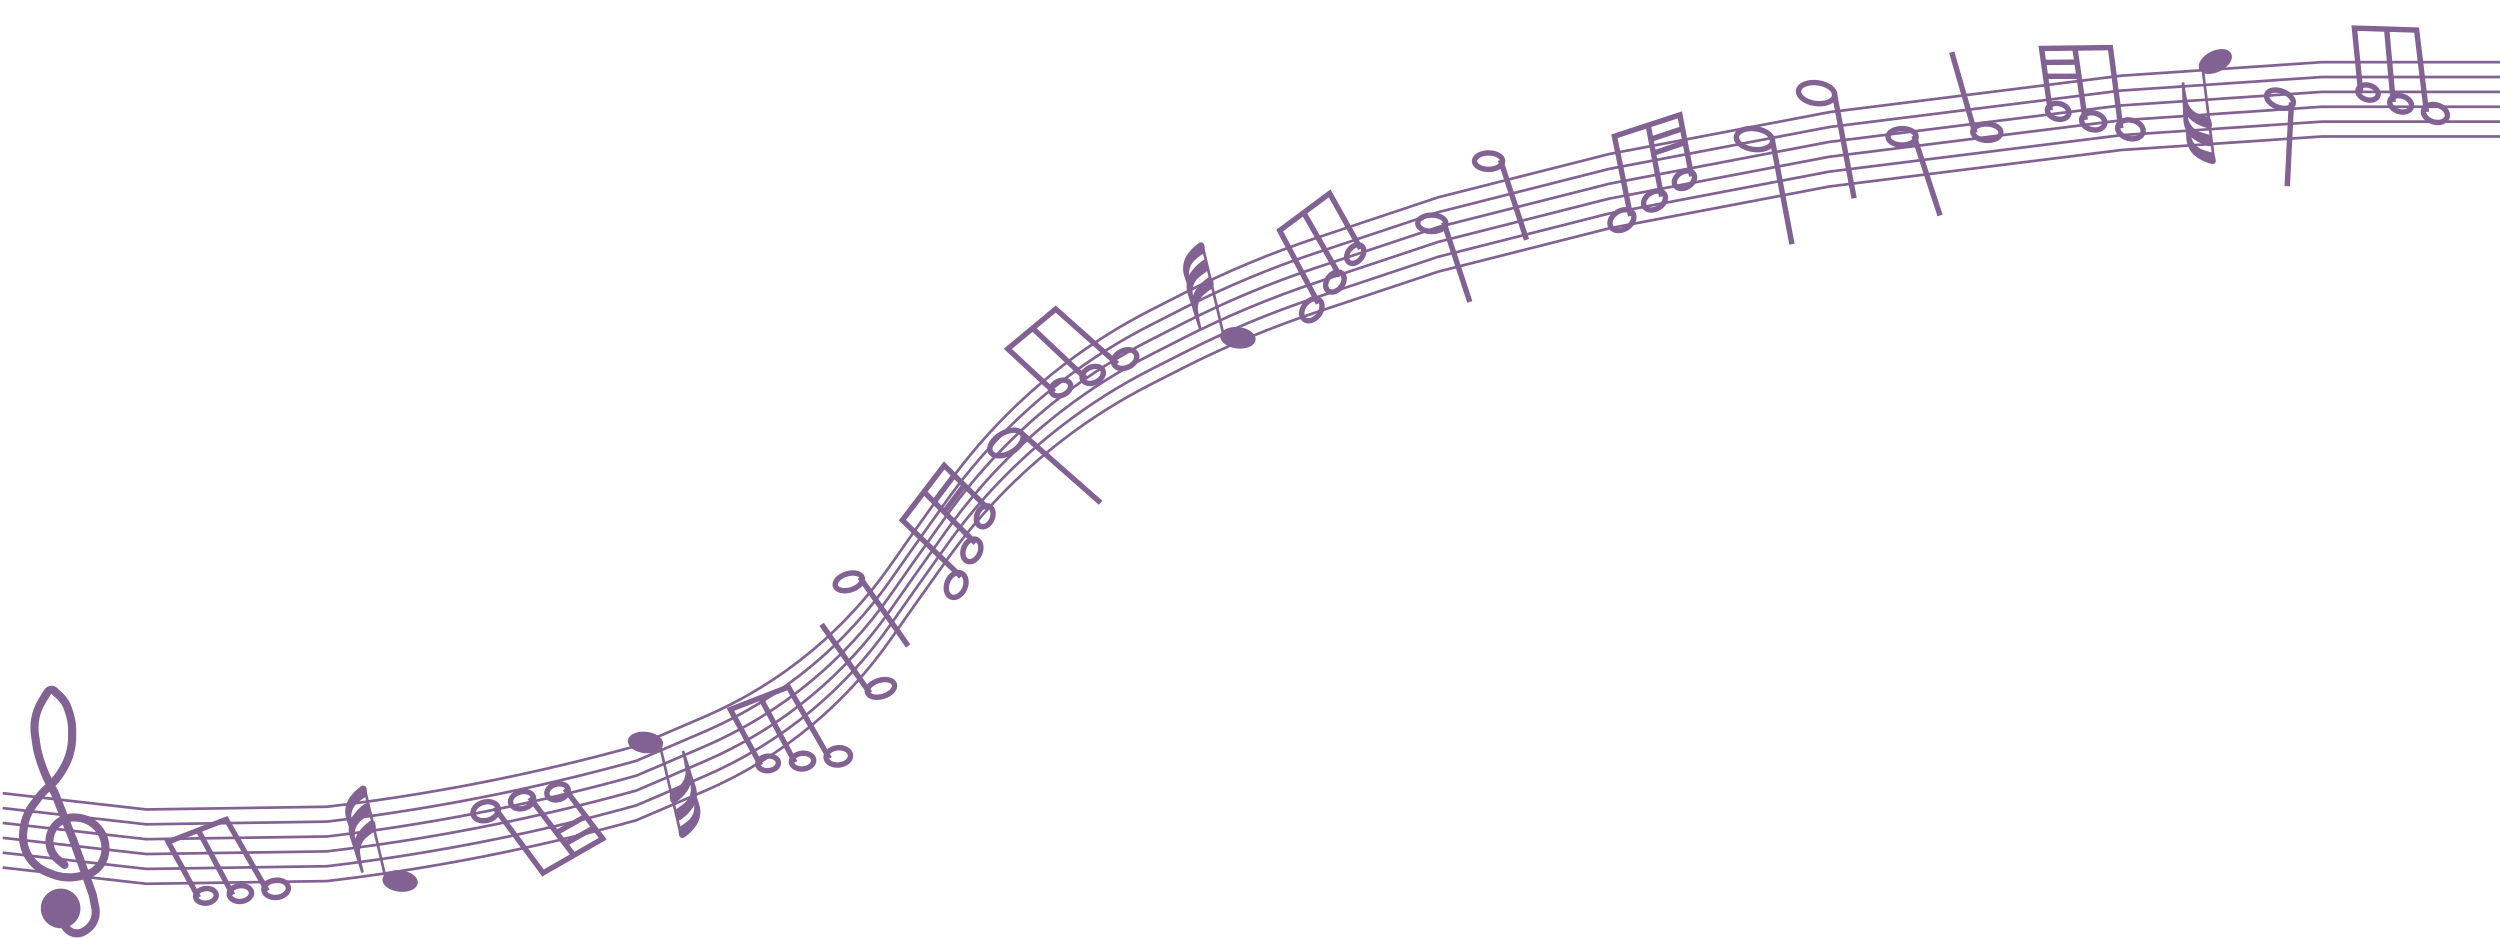 <svg width="925" height="347" viewBox="0 0 925 347" fill="none" xmlns="http://www.w3.org/2000/svg">
<path d="M1 293.5L54.114 299.5L120.964 298.5L122.01 298.375C160.33 293.798 198.247 286.318 235.434 276V276L260.319 265.344C274.788 259.147 288.28 250.881 300.371 240.805V240.805C311.367 231.642 321.103 221.066 329.327 209.352L337.999 197L350.054 180.046C362.097 163.109 376.592 148.058 393.063 135.386V135.386C403.34 127.479 414.33 120.543 425.889 114.667L438.014 108.503C453.734 100.512 470.026 93.701 486.756 88.125L532.14 73L595.327 57L676.83 41.5L784.889 28L859.065 23H925" stroke="#826293"/>
<path d="M1 299L54.114 305L120.964 304L122.01 303.875C160.33 299.298 198.247 291.818 235.434 281.5V281.5L260.319 270.844C274.788 264.647 288.28 256.381 300.371 246.305V246.305C311.367 237.142 321.103 226.566 329.327 214.852L337.999 202.5L350.054 185.546C362.097 168.609 376.592 153.558 393.063 140.886V140.886C403.34 132.979 414.33 126.043 425.889 120.167L438.014 114.003C453.734 106.012 470.026 99.201 486.756 93.625L532.14 78.5L595.327 62.5L676.83 47L784.889 33.5L859.065 28.5H925" stroke="#826293"/>
<path d="M1 304.5L54.114 310.5L120.964 309.5L122.01 309.375C160.33 304.798 198.247 297.318 235.434 287V287L260.319 276.344C274.788 270.147 288.28 261.881 300.371 251.805V251.805C311.367 242.642 321.103 232.066 329.327 220.352L337.999 208L350.054 191.046C362.097 174.109 376.592 159.058 393.063 146.386V146.386C403.34 138.479 414.33 131.543 425.889 125.667L438.014 119.503C453.734 111.512 470.026 104.701 486.756 99.125L532.14 84L595.327 68L676.83 52.5L784.889 39L859.065 34H925" stroke="#826293"/>
<path d="M1 310L54.114 316L120.964 315L122.01 314.875C160.33 310.298 198.247 302.818 235.434 292.5V292.5L260.319 281.844C274.788 275.647 288.28 267.381 300.371 257.305V257.305C311.367 248.142 321.103 237.566 329.327 225.852L337.999 213.5L350.054 196.546C362.097 179.609 376.592 164.558 393.063 151.886V151.886C403.34 143.979 414.33 137.043 425.889 131.167L438.014 125.003C453.734 117.012 470.026 110.201 486.756 104.625L532.14 89.5L595.327 73.5L676.83 58L784.889 44.5L859.065 39.5H925" stroke="#826293"/>
<path d="M1 315.5L54.114 321.5L120.964 320.5L122.01 320.375C160.33 315.798 198.247 308.318 235.434 298V298L260.319 287.344C274.788 281.147 288.28 272.881 300.371 262.805V262.805C311.367 253.642 321.103 243.066 329.327 231.352L337.999 219L350.054 202.046C362.097 185.109 376.592 170.058 393.063 157.386V157.386C403.34 149.479 414.33 142.543 425.889 136.667L438.014 130.503C453.734 122.512 470.026 115.701 486.756 110.125L532.14 95L595.327 79L676.83 63.5L784.889 50L859.065 45H925" stroke="#826293"/>
<path d="M1 321L54.114 327L120.964 326L122.01 325.875C160.33 321.298 198.247 313.818 235.434 303.5V303.5L260.319 292.844C274.788 286.647 288.28 278.381 300.371 268.305V268.305C311.367 259.142 321.103 248.566 329.327 236.852L337.999 224.5L350.054 207.546C362.097 190.609 376.592 175.558 393.063 162.886V162.886C403.34 154.979 414.33 148.043 425.889 142.167L438.014 136.003C453.734 128.012 470.026 121.201 486.756 115.625L532.14 100.5L595.327 84.5L676.83 69L784.889 55.5L859.065 50.5H925" stroke="#826293"/>
<path d="M321.857 256.389L304 231M326.759 257.645C324 258.465 321.395 257.816 320.94 256.196C320.485 254.576 322.353 252.598 325.112 251.779C327.871 250.959 330.477 251.608 330.932 253.228C331.387 254.848 329.519 256.825 326.759 257.645Z" stroke="#826293" stroke-width="2"/>
<path d="M730.738 49.16L722.145 19.333M734.962 51.947C732.087 51.822 729.835 50.358 729.934 48.678C730.033 46.999 732.444 45.739 735.32 45.864C738.195 45.99 740.447 47.454 740.348 49.133C740.249 50.813 737.838 52.073 734.962 51.947Z" stroke="#826293" stroke-width="2"/>
<path d="M318.143 213.611L336 239M313.241 212.355C316 211.535 318.605 212.184 319.06 213.804C319.515 215.424 317.647 217.402 314.888 218.221C312.129 219.041 309.523 218.392 309.068 216.772C308.613 215.152 310.481 213.175 313.241 212.355Z" stroke="#826293" stroke-width="2"/>
<path d="M534.164 82.213L543.821 111.712M529.843 79.579C532.721 79.601 535.023 80.983 534.985 82.665C534.947 84.347 532.582 85.693 529.704 85.67C526.825 85.648 524.523 84.266 524.562 82.584C524.6 80.902 526.965 79.556 529.843 79.579Z" stroke="#826293" stroke-width="2"/>
<path d="M555.164 59.213L564.821 88.712M550.843 56.579C553.721 56.601 556.023 57.983 555.985 59.665C555.947 61.347 553.582 62.693 550.704 62.67C547.825 62.648 545.523 61.266 545.562 59.584C545.6 57.902 547.965 56.556 550.843 56.579Z" stroke="#826293" stroke-width="2"/>
<path d="M847.834 37.898L846.278 68.899M844.744 33.89C847.423 34.943 849.077 37.058 848.438 38.614C847.799 40.171 845.11 40.58 842.431 39.527C839.752 38.475 838.098 36.36 838.736 34.803C839.375 33.246 842.065 32.838 844.744 33.89Z" stroke="#826293" stroke-width="2"/>
<path d="M708.164 50.213L717.821 79.712M703.843 47.579C706.721 47.601 709.023 48.983 708.985 50.665C708.947 52.347 706.582 53.693 703.704 53.67C700.825 53.648 698.523 52.266 698.562 50.584C698.6 48.902 700.965 47.556 703.843 47.579Z" stroke="#826293" stroke-width="2"/>
<path d="M377.215 159.6L407.246 186.05M370.448 160.587C373.672 158.716 377.151 158.692 378.218 160.532C379.286 162.372 377.538 165.38 374.314 167.25C371.09 169.121 367.611 169.146 366.544 167.305C365.476 165.465 367.224 162.457 370.448 160.587Z" stroke="#826293" stroke-width="2"/>
<path d="M655.626 51.031L663.018 90.361M649.684 47.645C653.377 48.154 656.134 50.276 655.843 52.383C655.552 54.49 652.323 55.786 648.631 55.276C644.939 54.767 642.182 52.645 642.472 50.538C642.763 48.43 645.992 47.135 649.684 47.645Z" stroke="#826293" stroke-width="2"/>
<path d="M678.626 34.031L686.018 73.361M672.684 30.645C676.377 31.154 679.134 33.276 678.843 35.383C678.552 37.49 675.323 38.786 671.631 38.276C667.939 37.767 665.182 35.645 665.472 33.538C665.763 31.43 668.992 30.135 672.684 30.645Z" stroke="#826293" stroke-width="2"/>
<path d="M147.649 329.437C144.322 329.06 141.801 327.212 142.019 325.31C142.238 323.407 145.111 322.171 148.439 322.548C151.766 322.925 154.286 324.773 154.068 326.675C153.85 328.578 150.976 329.814 147.649 329.437Z" fill="#826293"/>
<path d="M131.902 315.892L134.151 322.845L133.408 319.8L132.806 316.082C132.596 314.779 132.753 313.443 133.261 312.224C133.723 311.114 134.46 310.139 135.402 309.393L137.181 307.983L137.79 307.611C138.355 307.266 138.658 306.616 138.558 305.961L138.356 304.636C138.275 304.101 137.674 303.824 137.215 304.11L135.889 305.17C135.196 305.724 134.563 306.349 134.001 307.037L133.445 307.716C132.633 308.709 132.051 309.87 131.74 311.115C131.346 312.692 131.403 314.347 131.902 315.892Z" fill="#826293"/>
<path d="M129.927 309.599L132.176 316.552L131.434 313.507L130.832 309.789C130.621 308.486 130.778 307.15 131.286 305.931C131.748 304.82 132.485 303.846 133.428 303.1L135.207 301.69L135.816 301.318C136.38 300.973 136.683 300.322 136.583 299.668L136.382 298.342C136.3 297.808 135.699 297.531 135.24 297.817L133.914 298.876C133.221 299.43 132.588 300.056 132.026 300.743L131.471 301.423C130.658 302.416 130.076 303.577 129.765 304.822C129.372 306.399 129.428 308.054 129.927 309.599Z" fill="#826293"/>
<path d="M128.647 303.019L130.895 309.972L130.153 306.927L129.551 303.209C129.34 301.906 129.497 300.57 130.005 299.351C130.468 298.24 131.205 297.266 132.147 296.52L133.926 295.11L134.535 294.738C135.099 294.393 135.402 293.742 135.303 293.088L135.101 291.762C135.019 291.228 134.418 290.951 133.959 291.237L132.633 292.296C131.94 292.85 131.308 293.476 130.746 294.163L130.19 294.843C129.378 295.836 128.795 296.997 128.484 298.242C128.091 299.819 128.147 301.474 128.647 303.019Z" fill="#826293"/>
<path d="M142.923 325.923L134.796 291.297M147.649 329.437C144.322 329.06 141.801 327.212 142.019 325.31C142.238 323.407 145.111 322.171 148.439 322.548C151.766 322.925 154.286 324.773 154.068 326.675C153.85 328.578 150.976 329.814 147.649 329.437ZM134.151 322.845L131.902 315.892C131.403 314.347 131.346 312.692 131.74 311.115C132.051 309.87 132.633 308.709 133.445 307.716L134.001 307.037C134.563 306.349 135.196 305.724 135.889 305.17L137.215 304.11C137.674 303.824 138.275 304.101 138.356 304.636L138.558 305.961C138.658 306.616 138.355 307.266 137.79 307.611L137.181 307.983L135.402 309.393C134.46 310.139 133.723 311.114 133.261 312.224C132.753 313.443 132.596 314.779 132.806 316.082L133.408 319.8L134.151 322.845ZM132.176 316.552L129.927 309.599C129.428 308.054 129.372 306.399 129.765 304.822C130.076 303.577 130.658 302.416 131.471 301.423L132.026 300.743C132.588 300.056 133.221 299.43 133.914 298.876L135.24 297.817C135.699 297.531 136.3 297.808 136.382 298.342L136.583 299.668C136.683 300.322 136.38 300.973 135.816 301.318L135.207 301.69L133.428 303.1C132.485 303.846 131.748 304.82 131.286 305.931C130.778 307.15 130.621 308.486 130.832 309.789L131.434 313.507L132.176 316.552ZM130.895 309.972L128.647 303.019C128.147 301.474 128.091 299.819 128.484 298.242C128.795 296.997 129.378 295.836 130.19 294.843L130.746 294.163C131.308 293.476 131.94 292.85 132.633 292.296L133.959 291.237C134.418 290.951 135.019 291.228 135.101 291.762L135.303 293.088C135.402 293.742 135.099 294.393 134.535 294.738L133.926 295.11L132.147 296.52C131.205 297.266 130.468 298.24 130.005 299.351C129.497 300.57 129.34 301.906 129.551 303.209L130.153 306.927L130.895 309.972Z" stroke="#826293"/>
<path d="M457.649 128.437C454.322 128.06 451.801 126.212 452.019 124.31C452.238 122.407 455.111 121.171 458.439 121.548C461.766 121.925 464.286 123.773 464.068 125.675C463.85 127.578 460.976 128.814 457.649 128.437Z" fill="#826293"/>
<path d="M441.902 114.892L444.151 121.845L443.408 118.8L442.806 115.082C442.596 113.779 442.753 112.443 443.261 111.224C443.723 110.114 444.46 109.139 445.402 108.393L447.181 106.983L447.79 106.611C448.355 106.266 448.658 105.616 448.558 104.961L448.356 103.636C448.275 103.101 447.674 102.824 447.215 103.11L445.889 104.17C445.196 104.724 444.563 105.349 444.001 106.037L443.445 106.716C442.633 107.709 442.051 108.87 441.74 110.115C441.346 111.692 441.403 113.347 441.902 114.892Z" fill="#826293"/>
<path d="M439.927 108.599L442.176 115.552L441.434 112.507L440.832 108.789C440.621 107.486 440.778 106.15 441.286 104.931C441.748 103.82 442.485 102.846 443.428 102.1L445.207 100.69L445.816 100.318C446.38 99.973 446.683 99.322 446.583 98.668L446.382 97.343C446.3 96.808 445.699 96.531 445.24 96.817L443.914 97.876C443.221 98.43 442.588 99.056 442.026 99.743L441.471 100.423C440.658 101.416 440.076 102.577 439.765 103.822C439.372 105.399 439.428 107.054 439.927 108.599Z" fill="#826293"/>
<path d="M438.647 102.019L440.895 108.972L440.153 105.927L439.551 102.209C439.34 100.906 439.497 99.57 440.005 98.351C440.468 97.24 441.205 96.266 442.147 95.52L443.926 94.11L444.535 93.738C445.099 93.393 445.402 92.742 445.303 92.088L445.101 90.763C445.019 90.228 444.418 89.951 443.959 90.237L442.633 91.296C441.94 91.85 441.308 92.476 440.746 93.163L440.19 93.843C439.378 94.836 438.795 95.997 438.484 97.242C438.091 98.819 438.147 100.474 438.647 102.019Z" fill="#826293"/>
<path d="M452.923 124.923L444.796 90.297M457.649 128.437C454.322 128.06 451.801 126.212 452.019 124.31C452.238 122.407 455.111 121.171 458.439 121.548C461.766 121.925 464.286 123.773 464.068 125.675C463.85 127.578 460.976 128.814 457.649 128.437ZM444.151 121.845L441.902 114.892C441.403 113.347 441.346 111.692 441.74 110.115C442.051 108.87 442.633 107.709 443.445 106.716L444.001 106.037C444.563 105.349 445.196 104.724 445.889 104.17L447.215 103.11C447.674 102.824 448.275 103.101 448.356 103.636L448.558 104.961C448.658 105.616 448.355 106.266 447.79 106.611L447.181 106.983L445.402 108.393C444.46 109.139 443.723 110.114 443.261 111.224C442.753 112.443 442.596 113.779 442.806 115.082L443.408 118.8L444.151 121.845ZM442.176 115.552L439.927 108.599C439.428 107.054 439.372 105.399 439.765 103.822C440.076 102.577 440.658 101.416 441.471 100.423L442.026 99.743C442.588 99.056 443.221 98.43 443.914 97.876L445.24 96.817C445.699 96.531 446.3 96.808 446.382 97.343L446.583 98.668C446.683 99.322 446.38 99.973 445.816 100.318L445.207 100.69L443.428 102.1C442.485 102.846 441.748 103.82 441.286 104.931C440.778 106.15 440.621 107.486 440.832 108.789L441.434 112.507L442.176 115.552ZM440.895 108.972L438.647 102.019C438.147 100.474 438.091 98.819 438.484 97.242C438.795 95.997 439.378 94.836 440.19 93.843L440.746 93.163C441.308 92.476 441.94 91.85 442.633 91.296L443.959 90.237C444.418 89.951 445.019 90.228 445.101 90.763L445.303 92.088C445.402 92.742 445.099 93.393 444.535 93.738L443.926 94.11L442.147 95.52C441.205 96.266 440.468 97.24 440.005 98.351C439.497 99.57 439.34 100.906 439.551 102.209L440.153 105.927L440.895 108.972Z" stroke="#826293"/>
<path d="M818.116 19.656C815.124 21.16 813.398 23.765 814.26 25.475C815.122 27.185 818.246 27.352 821.238 25.848C824.23 24.345 825.956 21.739 825.094 20.029C824.232 18.32 821.107 18.152 818.116 19.656Z" fill="#826293"/>
<path d="M808.021 37.809L807.728 30.507L808.084 33.621L808.804 37.319C809.056 38.614 809.666 39.813 810.564 40.782C811.381 41.664 812.41 42.323 813.552 42.698L815.708 43.406L816.408 43.545C817.057 43.673 817.566 44.179 817.699 44.827L817.968 46.141C818.076 46.671 817.608 47.139 817.078 47.029L815.468 46.493C814.626 46.213 813.816 45.844 813.051 45.393L812.295 44.948C811.189 44.296 810.242 43.408 809.52 42.348C808.605 41.004 808.086 39.432 808.021 37.809Z" fill="#826293"/>
<path d="M808.343 44.397L808.05 37.095L808.405 40.209L809.126 43.906C809.378 45.202 809.988 46.401 810.886 47.37C811.703 48.252 812.732 48.911 813.874 49.286L816.03 49.994L816.73 50.133C817.379 50.261 817.888 50.767 818.021 51.415L818.29 52.729C818.398 53.259 817.93 53.727 817.4 53.617L815.79 53.081C814.948 52.8 814.138 52.432 813.373 51.981L812.617 51.535C811.511 50.884 810.564 49.996 809.842 48.935C808.927 47.592 808.408 46.019 808.343 44.397Z" fill="#826293"/>
<path d="M809.415 51.014L809.122 43.712L809.478 46.826L810.198 50.524C810.451 51.819 811.06 53.019 811.958 53.987C812.776 54.869 813.804 55.528 814.946 55.903L817.103 56.611L817.803 56.75C818.452 56.878 818.961 57.384 819.093 58.032L819.362 59.346C819.471 59.876 819.002 60.344 818.473 60.234L816.862 59.698C816.02 59.418 815.21 59.049 814.446 58.599L813.689 58.153C812.584 57.501 811.636 56.613 810.914 55.553C810 54.209 809.48 52.637 809.415 51.014Z" fill="#826293"/>
<path d="M814.895 24.588L819.237 59.888M818.116 19.656C815.124 21.16 813.398 23.765 814.26 25.475C815.122 27.185 818.246 27.352 821.238 25.848C824.23 24.345 825.956 21.739 825.094 20.029C824.232 18.32 821.107 18.152 818.116 19.656ZM807.728 30.507L808.021 37.809C808.086 39.432 808.605 41.004 809.52 42.348C810.242 43.408 811.189 44.296 812.295 44.948L813.051 45.393C813.816 45.844 814.626 46.213 815.468 46.493L817.078 47.029C817.608 47.139 818.076 46.671 817.968 46.141L817.699 44.827C817.566 44.179 817.057 43.673 816.408 43.545L815.708 43.406L813.552 42.698C812.41 42.323 811.381 41.664 810.564 40.782C809.666 39.813 809.056 38.614 808.804 37.319L808.084 33.621L807.728 30.507ZM808.05 37.095L808.343 44.397C808.408 46.019 808.927 47.592 809.842 48.935C810.564 49.996 811.511 50.884 812.617 51.535L813.373 51.981C814.138 52.432 814.948 52.8 815.79 53.081L817.4 53.617C817.93 53.727 818.398 53.259 818.29 52.729L818.021 51.415C817.888 50.767 817.379 50.261 816.73 50.133L816.03 49.994L813.874 49.286C812.732 48.911 811.703 48.252 810.886 47.37C809.988 46.401 809.378 45.202 809.126 43.906L808.405 40.209L808.05 37.095ZM809.122 43.712L809.415 51.014C809.48 52.637 810 54.209 810.914 55.553C811.636 56.613 812.584 57.501 813.689 58.153L814.446 58.599C815.21 59.049 816.02 59.418 816.862 59.698L818.473 60.234C819.002 60.344 819.471 59.876 819.362 59.346L819.093 58.032C818.961 57.384 818.452 56.878 817.803 56.75L817.103 56.611L814.946 55.903C813.804 55.528 812.776 54.869 811.958 53.987C811.06 53.019 810.451 51.819 810.198 50.524L809.478 46.826L809.122 43.712Z" stroke="#826293"/>
<path d="M239.22 271.273C242.547 271.65 245.067 273.498 244.849 275.4C244.631 277.303 241.757 278.539 238.43 278.162C235.103 277.785 232.582 275.937 232.801 274.035C233.019 272.132 235.893 270.896 239.22 271.273Z" fill="#826293"/>
<path d="M254.966 284.818L252.718 277.865L253.46 280.91L254.062 284.628C254.273 285.931 254.115 287.267 253.608 288.486C253.145 289.597 252.408 290.571 251.466 291.317L249.687 292.727L249.078 293.099C248.514 293.444 248.211 294.095 248.31 294.749L248.512 296.074C248.594 296.609 249.194 296.886 249.654 296.6L250.979 295.54C251.673 294.986 252.305 294.361 252.867 293.674L253.423 292.994C254.235 292.001 254.818 290.84 255.128 289.595C255.522 288.018 255.466 286.363 254.966 284.818Z" fill="#826293"/>
<path d="M256.941 291.111L254.692 284.158L255.435 287.203L256.037 290.922C256.247 292.224 256.09 293.561 255.582 294.779C255.12 295.89 254.383 296.864 253.441 297.61L251.662 299.02L251.053 299.392C250.488 299.737 250.186 300.388 250.285 301.042L250.487 302.368C250.568 302.903 251.169 303.179 251.628 302.893L252.954 301.834C253.647 301.28 254.28 300.654 254.842 299.967L255.398 299.287C256.21 298.294 256.792 297.133 257.103 295.888C257.497 294.311 257.441 292.656 256.941 291.111Z" fill="#826293"/>
<path d="M258.222 297.691L255.973 290.738L256.716 293.783L257.317 297.501C257.528 298.804 257.371 300.141 256.863 301.359C256.401 302.47 255.664 303.444 254.722 304.19L252.943 305.6L252.334 305.972C251.769 306.317 251.466 306.968 251.566 307.622L251.768 308.948C251.849 309.483 252.45 309.759 252.909 309.473L254.235 308.414C254.928 307.86 255.561 307.234 256.123 306.547L256.679 305.867C257.491 304.874 258.073 303.713 258.384 302.468C258.778 300.891 258.721 299.236 258.222 297.691Z" fill="#826293"/>
<path d="M243.946 274.787L252.073 309.413M239.22 271.273C242.547 271.65 245.067 273.498 244.849 275.4C244.631 277.303 241.757 278.539 238.43 278.162C235.103 277.785 232.582 275.937 232.801 274.035C233.019 272.132 235.893 270.896 239.22 271.273ZM252.718 277.865L254.966 284.818C255.466 286.363 255.522 288.018 255.128 289.595C254.818 290.84 254.235 292.001 253.423 292.994L252.867 293.674C252.305 294.361 251.673 294.986 250.979 295.54L249.654 296.6C249.194 296.886 248.594 296.609 248.512 296.074L248.31 294.749C248.211 294.095 248.514 293.444 249.078 293.099L249.687 292.727L251.466 291.317C252.408 290.571 253.145 289.597 253.608 288.486C254.115 287.267 254.273 285.931 254.062 284.628L253.46 280.91L252.718 277.865ZM254.692 284.158L256.941 291.111C257.441 292.656 257.497 294.311 257.103 295.888C256.792 297.133 256.21 298.294 255.398 299.287L254.842 299.967C254.28 300.654 253.647 301.28 252.954 301.834L251.628 302.893C251.169 303.179 250.568 302.903 250.487 302.368L250.285 301.042C250.186 300.388 250.488 299.737 251.053 299.392L251.662 299.02L253.441 297.61C254.383 296.864 255.12 295.89 255.582 294.779C256.09 293.561 256.247 292.224 256.037 290.922L255.435 287.203L254.692 284.158ZM255.973 290.738L258.222 297.691C258.721 299.236 258.778 300.891 258.384 302.468C258.073 303.713 257.491 304.874 256.679 305.867L256.123 306.547C255.561 307.234 254.928 307.86 254.235 308.414L252.909 309.473C252.45 309.759 251.849 309.483 251.768 308.948L251.566 307.622C251.466 306.968 251.769 306.317 252.334 305.972L252.943 305.6L254.722 304.19C255.664 303.444 256.401 302.47 256.863 301.359C257.371 300.141 257.528 298.804 257.317 297.501L256.716 293.783L255.973 290.738Z" stroke="#826293"/>
<path d="M23.855 320.023L21.53 318.121C19.688 316.613 18.53 314.416 18.321 312.044V312.044C18.081 309.324 19.117 306.634 21.126 304.785V304.785C22.871 303.18 25.19 302.347 27.557 302.475L28.443 302.523C31.126 302.668 33.662 303.799 35.562 305.7L35.746 305.884C37.83 307.967 39 310.793 39 313.739V314.173C39 316.572 38.133 318.89 36.559 320.701V320.701C35.075 322.406 33.055 323.556 30.831 323.961L28.509 324.383C25.466 324.936 22.33 324.632 19.45 323.505L17.606 322.784C14.603 321.609 12.085 319.454 10.461 316.669V316.669C8.865 313.934 8.222 310.747 8.632 307.608L8.802 306.3C9.207 303.196 10.407 300.249 12.285 297.745L14.194 295.2C15.268 293.768 16.492 292.456 17.847 291.286V291.286C19.945 289.474 21.726 287.326 23.117 284.929L23.586 284.123C24.706 282.194 25.539 280.112 26.06 277.943V277.943C26.482 276.186 26.695 274.385 26.695 272.577V270.035C26.695 268.19 26.423 266.355 25.888 264.589L25.325 262.732C24.674 260.582 23.432 258.659 21.741 257.179L20.705 256.272C20.597 256.178 20.502 256.069 20.422 255.95V255.95C19.792 255.004 18.412 254.976 17.744 255.895L17.229 256.603L15.421 259.616C14.269 261.536 13.471 263.646 13.063 265.848V265.848C12.688 267.874 12.649 269.949 12.949 271.988L13.679 276.954V276.954C14.779 281.822 16.535 286.518 18.901 290.912L20.305 293.519L27.168 311.031L34.267 330.908L35.274 335.775C35.545 337.085 35.486 338.442 35.101 339.724L35.066 339.84C34.55 341.562 33.449 343.049 31.953 344.047L31.271 344.501C30.447 345.05 29.479 345.344 28.489 345.344V345.344C26.295 345.344 24.356 343.918 23.702 341.824L22.435 337.771" stroke="#826293" stroke-width="3" stroke-linecap="round"/>
<circle cx="22.435" cy="336.115" r="7.336" fill="#826293"/>
<path d="M206.016 308.011L216.718 302.015M209.273 312.162L219.859 306.166M182.983 298.787L200.898 323L223 310.317L209.041 291.869M196.012 295.098L212.298 316.458M180.667 303.449C178.121 304.178 175.628 303.298 175.099 301.484C174.571 299.669 176.206 297.608 178.753 296.879C181.299 296.15 183.792 297.03 184.321 298.844C184.85 300.658 183.214 302.72 180.667 303.449ZM194.042 299.053C191.724 299.717 189.454 298.915 188.973 297.264C188.492 295.612 189.981 293.735 192.299 293.071C194.618 292.407 196.887 293.208 197.369 294.86C197.85 296.512 196.361 298.389 194.042 299.053ZM207.104 295.763C204.955 296.379 202.85 295.636 202.404 294.104C201.957 292.572 203.338 290.832 205.488 290.216C207.638 289.601 209.743 290.344 210.189 291.875C210.635 293.407 209.254 295.148 207.104 295.763Z" stroke="#826293" stroke-width="2"/>
<path d="M349.416 189.347L356.756 179.518M345.726 185.576L353.05 175.862M355.559 213.386L333.888 192.468L349.344 172.207L365.815 188.452M360.916 200.949L341.86 182.018M350.635 215.074C349.58 217.504 350.128 220.09 351.858 220.851C353.588 221.611 355.845 220.258 356.9 217.829C357.955 215.399 357.407 212.812 355.677 212.052C353.947 211.291 351.69 212.644 350.635 215.074ZM356.737 202.386C355.777 204.598 356.276 206.953 357.851 207.645C359.426 208.338 361.481 207.106 362.441 204.894C363.401 202.682 362.903 200.327 361.328 199.635C359.753 198.942 357.698 200.174 356.737 202.386ZM361.702 189.864C360.811 191.916 361.273 194.099 362.734 194.741C364.194 195.383 366.1 194.241 366.991 192.19C367.881 190.139 367.419 187.955 365.958 187.313C364.498 186.671 362.592 187.813 361.702 189.864Z" stroke="#826293" stroke-width="2"/>
<path d="M769.094 28.212L756.827 28.241M768.268 23L756.103 23.086M784.726 47.479L780.86 17.608L755.379 17.932L758.596 40.841M771.549 44.361L767.717 17.775M789.018 44.533C791.597 45.136 793.347 47.117 792.926 48.96C792.505 50.802 790.072 51.807 787.493 51.205C784.914 50.602 783.164 48.62 783.585 46.778C784.006 44.936 786.439 43.931 789.018 44.533ZM775.194 41.864C777.543 42.413 779.135 44.217 778.752 45.895C778.369 47.572 776.154 48.487 773.806 47.939C771.457 47.39 769.865 45.586 770.248 43.908C770.631 42.231 772.846 41.316 775.194 41.864ZM762.182 38.382C764.36 38.89 765.837 40.563 765.482 42.119C765.126 43.674 763.073 44.523 760.895 44.014C758.717 43.505 757.24 41.832 757.596 40.277C757.951 38.721 760.005 37.873 762.182 38.382Z" stroke="#826293" stroke-width="2"/>
<path d="M611.901 56.651L623.521 52.717M611 51.452L622.541 47.605M603.329 79.934L597.341 50.416L621.561 42.493L625.915 65.213M614.793 72.728L609.834 46.329M598.316 78.532C596.069 79.935 595.053 82.376 596.047 83.984C597.04 85.591 599.667 85.757 601.913 84.354C604.16 82.951 605.176 80.51 604.182 78.902C603.189 77.295 600.562 77.129 598.316 78.532ZM610.537 71.542C608.491 72.82 607.567 75.042 608.471 76.506C609.376 77.969 611.767 78.12 613.812 76.843C615.858 75.565 616.783 73.343 615.878 71.879C614.974 70.416 612.582 70.265 610.537 71.542ZM621.727 64.044C619.83 65.229 618.972 67.289 619.811 68.646C620.65 70.004 622.867 70.143 624.764 68.959C626.661 67.774 627.518 65.714 626.68 64.356C625.841 62.999 623.623 62.859 621.727 64.044Z" stroke="#826293" stroke-width="2"/>
<path d="M98.897 329.641L83.711 303.168L62.234 311.493L73.449 332.084M86.139 331.075L73.37 307.176M101.762 325.689C104.257 325.402 106.462 326.591 106.687 328.345C106.912 330.1 105.072 331.755 102.577 332.043C100.082 332.33 97.877 331.141 97.652 329.387C97.427 327.632 99.267 325.977 101.762 325.689ZM88.574 327.723C90.845 327.461 92.853 328.544 93.058 330.141C93.262 331.739 91.587 333.246 89.316 333.508C87.044 333.769 85.037 332.687 84.832 331.089C84.627 329.492 86.302 327.985 88.574 327.723ZM75.844 328.783C77.95 328.54 79.811 329.544 80.001 331.025C80.191 332.506 78.638 333.904 76.532 334.147C74.425 334.389 72.564 333.385 72.374 331.904C72.184 330.423 73.737 329.025 75.844 328.783Z" stroke="#826293" stroke-width="2"/>
<path d="M487.788 112.251L473.485 85.29L491.976 71.556L503.42 92.021M495.802 102.22L482.388 78.677M482.917 112.568C481.344 114.525 481.175 117.025 482.539 118.15C483.904 119.276 486.285 118.602 487.858 116.644C489.432 114.686 489.601 112.187 488.236 111.061C486.872 109.936 484.49 110.61 482.917 112.568ZM491.668 102.493C490.236 104.276 490.082 106.551 491.324 107.576C492.566 108.601 494.734 107.987 496.167 106.205C497.599 104.423 497.753 102.147 496.511 101.122C495.268 100.097 493.1 100.711 491.668 102.493ZM499.35 92.288C498.022 93.94 497.88 96.05 499.031 97.001C500.183 97.951 502.194 97.382 503.522 95.729C504.85 94.076 504.993 91.966 503.841 91.016C502.689 90.066 500.678 90.635 499.35 92.288Z" stroke="#826293" stroke-width="2"/>
<path d="M306.898 280.641L291.711 254.168L270.234 262.493L281.449 283.084M294.139 282.075L281.37 258.176M309.762 276.689C312.257 276.402 314.462 277.591 314.687 279.345C314.912 281.1 313.072 282.755 310.577 283.043C308.082 283.33 305.877 282.141 305.652 280.387C305.427 278.632 307.267 276.977 309.762 276.689ZM296.574 278.723C298.845 278.461 300.853 279.544 301.058 281.141C301.262 282.739 299.587 284.246 297.316 284.508C295.044 284.769 293.037 283.687 292.832 282.089C292.627 280.492 294.302 278.985 296.574 278.723ZM283.844 279.783C285.95 279.54 287.811 280.544 288.001 282.025C288.191 283.506 286.638 284.904 284.532 285.147C282.426 285.389 280.564 284.385 280.374 282.904C280.184 281.423 281.738 280.025 283.844 279.783Z" stroke="#826293" stroke-width="2"/>
<path d="M897.792 41.426L894.149 11.124L871.127 10.401L873.411 33.736M885.487 37.764L883.064 10.776M901.973 38.906C904.382 39.616 905.947 41.572 905.469 43.275C904.991 44.978 902.651 45.783 900.242 45.074C897.833 44.364 896.267 42.408 896.745 40.705C897.223 39.002 899.563 38.197 901.973 38.906ZM889.037 35.628C891.231 36.274 892.656 38.055 892.221 39.606C891.785 41.156 889.655 41.889 887.461 41.243C885.268 40.597 883.843 38.817 884.278 37.266C884.713 35.716 886.844 34.982 889.037 35.628ZM876.904 31.633C878.938 32.232 880.26 33.883 879.856 35.321C879.452 36.759 877.477 37.438 875.443 36.839C873.409 36.24 872.088 34.589 872.491 33.151C872.895 31.714 874.87 31.034 876.904 31.633Z" stroke="#826293" stroke-width="2"/>
<path d="M413.425 134.631L390.611 114.358L372.894 129.077L390.072 145.035M401.783 140.046L382.08 121.445M414.884 129.973C417.158 128.907 419.627 129.334 420.398 130.926C421.169 132.518 419.951 134.672 417.676 135.738C415.402 136.804 412.934 136.377 412.163 134.785C411.392 133.193 412.61 131.038 414.884 129.973ZM403.026 136.093C405.097 135.123 407.344 135.511 408.046 136.961C408.748 138.41 407.639 140.372 405.569 141.342C403.498 142.312 401.251 141.923 400.549 140.474C399.847 139.025 400.956 137.063 403.026 136.093ZM391.293 141.144C393.213 140.245 395.297 140.605 395.948 141.949C396.599 143.293 395.57 145.112 393.651 146.011C391.731 146.911 389.647 146.551 388.996 145.207C388.345 143.863 389.374 142.044 391.293 141.144Z" stroke="#826293" stroke-width="2"/>
</svg>
